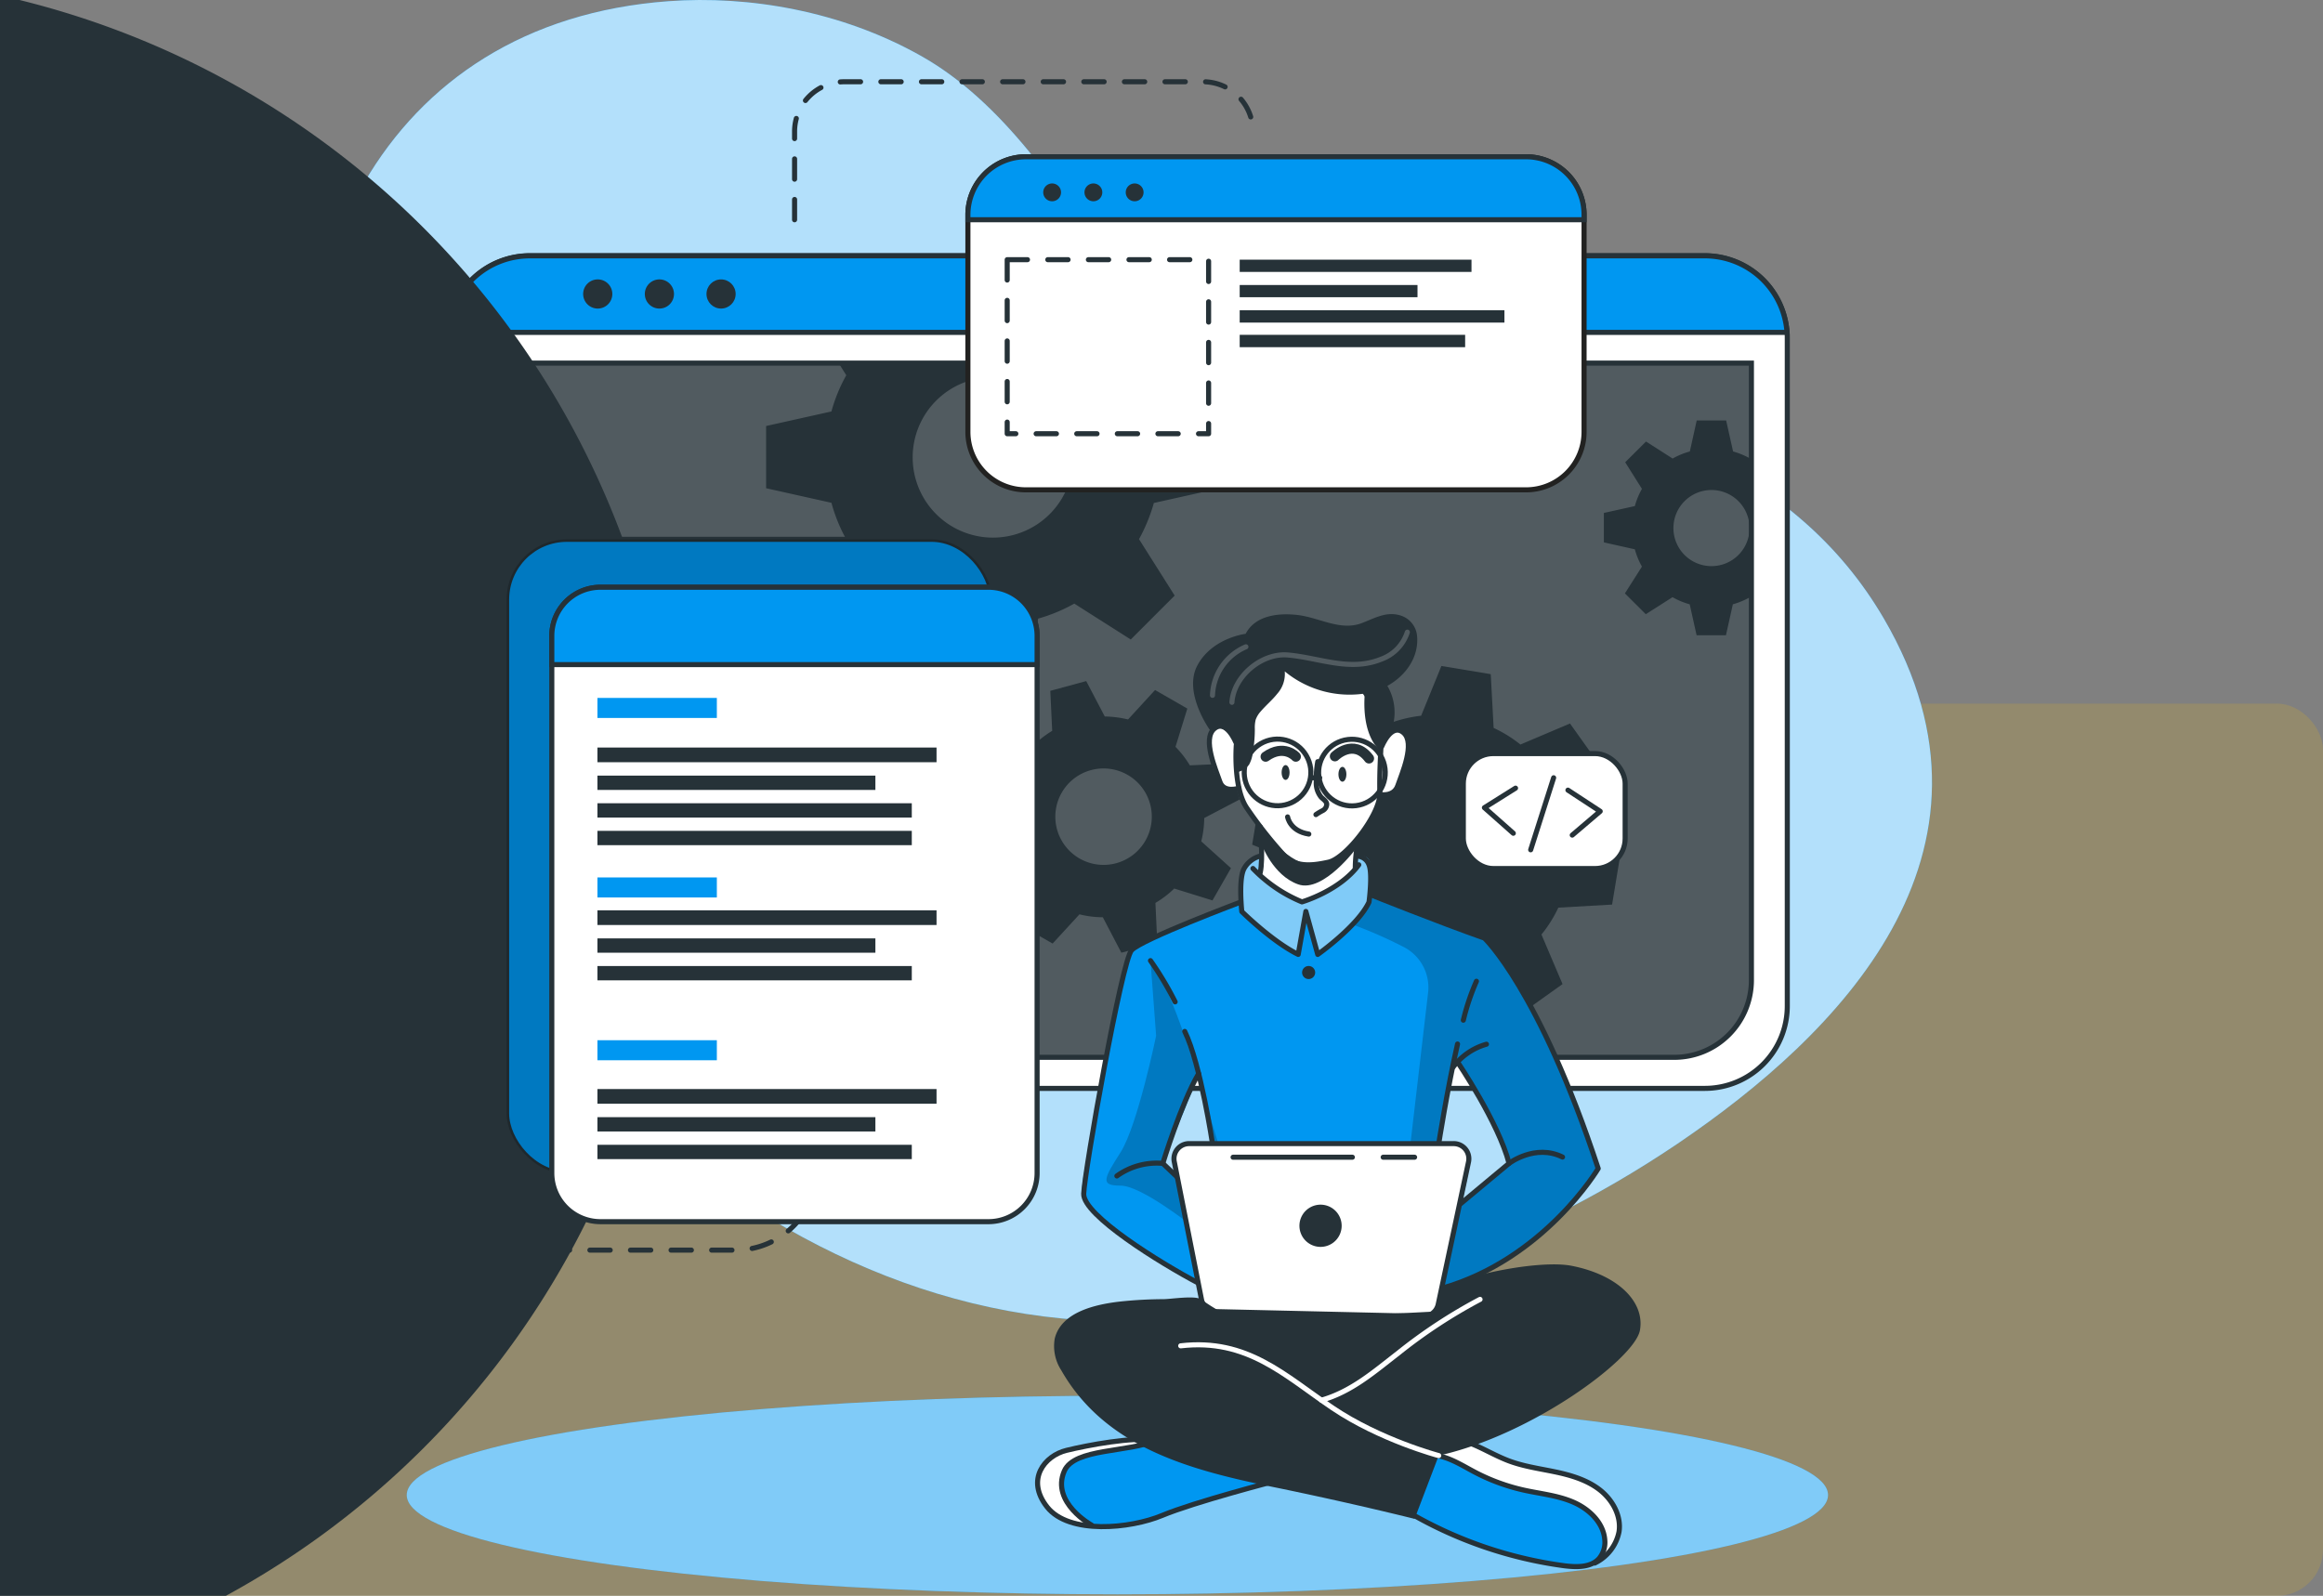<svg xmlns="http://www.w3.org/2000/svg" width="505" height="347" viewBox="0 0 505 347">
  <rect x="0" y="0" width="505" height="347" fill="#808080" stroke="none"/>
  <g id="Grupo_1066226" data-name="Grupo 1066226" transform="translate(-915 -8657)">
    <rect id="Rectángulo_375599" data-name="Rectángulo 375599" width="505" height="194" rx="10" transform="translate(915 8810)" fill="#ffc202" opacity="0.15"/>
    <g id="Developer_activity-bro" data-name="Developer activity-bro" transform="translate(950.363 8614.608)">
      <g id="freepik--background-simple--inject-2" transform="translate(30.46 42.392)">
        <path id="Trazado_802459" data-name="Trazado 802459" d="M374.16,176.873c-39.315-67.338-145.961-43.357-167.74-76.106-11.156-16.746-23.634-36.21-41.735-46.317-17.254-9.68-37.259-13.076-54.7-11.8C47.706,47.206,21.3,102.928,33.267,164.12c15.971,81.624,88.327,165.006,174.282,165.586,44.962.339,87.923-15.794,121.56-38.485l.75-.508C363.5,267.813,404.183,228.28,374.16,176.873Z" transform="translate(-30.46 -42.392)" fill="#0097f1"/>
        <path id="Trazado_802460" data-name="Trazado 802460" d="M374.16,176.873c-39.315-67.338-145.961-43.357-167.74-76.106-11.156-16.746-23.634-36.21-41.735-46.317-17.254-9.68-37.259-13.076-54.7-11.8C47.706,47.206,21.3,102.928,33.267,164.12c15.971,81.624,88.327,165.006,174.282,165.586,44.962.339,87.923-15.794,121.56-38.485l.75-.508C363.5,267.813,404.183,228.28,374.16,176.873Z" transform="translate(-30.46 -42.392)" fill="#fff" opacity="0.7"/>
      </g>
      <g id="freepik--Lines--inject-2" transform="translate(46.899 60.169)">
        <path id="Trazado_802461" data-name="Trazado 802461" d="M72.9,215.18H68.53a17.69,17.69,0,0,0-17.69,17.69V329.94a17.69,17.69,0,0,0,17.69,17.69h59.981a17.689,17.689,0,0,0,17.69-17.69h0" transform="translate(-50.84 -93.58)" fill="none" stroke="#263238" stroke-linecap="round" stroke-linejoin="round" stroke-width="1.103" stroke-dasharray="4.412"/>
        <path id="Trazado_802462" data-name="Trazado 802462" d="M163,94.437V75.263A10.833,10.833,0,0,1,173.809,64.43h78a10.833,10.833,0,0,1,10.833,10.833h0" transform="translate(-72.528 -64.43)" fill="none" stroke="#263238" stroke-linecap="round" stroke-linejoin="round" stroke-width="1.103" stroke-dasharray="4.412"/>
      </g>
      <g id="freepik--Shadow--inject-2" transform="translate(53.062 345.887)">
        <ellipse id="Elipse_4737" data-name="Elipse 4737" cx="154.487" cy="21.586" rx="154.487" ry="21.586" fill="#0097f1"/>
        <ellipse id="Elipse_4738" data-name="Elipse 4738" cx="154.487" cy="21.586" rx="154.487" ry="21.586" fill="#fff" opacity="0.5"/>
      </g>
      <g id="freepik--Window--inject-2" transform="translate(61.919 97.992)">
        <path id="Trazado_802463" data-name="Trazado 802463" d="M360.72,129.227V274.47a17.907,17.907,0,0,1-17.9,17.907H87.359a17.907,17.907,0,0,1-17.9-17.907V129.227a9.567,9.567,0,0,1,.056-1.258A17.891,17.891,0,0,1,87.359,111.32H342.821A17.891,17.891,0,0,1,360.664,128,12.03,12.03,0,0,1,360.72,129.227Z" transform="translate(-69.46 -111.32)" fill="#fff" stroke="#263238" stroke-linecap="round" stroke-linejoin="round" stroke-width="1.103"/>
        <path id="Trazado_802464" data-name="Trazado 802464" d="M80.26,140.28H355.008V274.448a16.778,16.778,0,0,1-16.778,16.778H97.046a16.778,16.778,0,0,1-16.778-16.778V140.28Z" transform="translate(-71.548 -116.92)" fill="#263238"/>
        <path id="Trazado_802465" data-name="Trazado 802465" d="M355.016,140.28V274.448a16.689,16.689,0,0,1-16.593,16.778H96.852A16.689,16.689,0,0,1,80.26,274.448V140.28Z" transform="translate(-71.548 -116.92)" fill="#fff" opacity="0.2"/>
        <path id="Trazado_802466" data-name="Trazado 802466" d="M360.677,128.009H69.53A17.891,17.891,0,0,1,87.373,111.36H342.835a17.891,17.891,0,0,1,17.843,16.649Z" transform="translate(-69.474 -111.328)" fill="#0097f1" stroke="#263238" stroke-miterlimit="10" stroke-width="1.103"/>
        <path id="Trazado_802467" data-name="Trazado 802467" d="M112.36,120.88a3.17,3.17,0,1,1-3.17-3.17A3.17,3.17,0,0,1,112.36,120.88Z" transform="translate(-76.529 -112.556)" fill="#263238"/>
        <path id="Trazado_802468" data-name="Trazado 802468" d="M128.98,120.88a3.17,3.17,0,1,1-3.17-3.17A3.17,3.17,0,0,1,128.98,120.88Z" transform="translate(-79.743 -112.556)" fill="#263238"/>
        <circle id="Elipse_4739" data-name="Elipse 4739" cx="3.17" cy="3.17" r="3.17" transform="translate(56.303 5.154)" fill="#263238"/>
        <path id="Trazado_802469" data-name="Trazado 802469" d="M355.014,140.28V274.448a16.778,16.778,0,0,1-16.778,16.778H97.052A16.777,16.777,0,0,1,80.6,277.71v-.051a16.94,16.94,0,0,1-.307-3.227V140.28Z" transform="translate(-71.554 -116.92)" fill="none" stroke="#263238" stroke-miterlimit="10" stroke-width="1.103"/>
        <path id="Trazado_802470" data-name="Trazado 802470" d="M412.922,164.016a16.892,16.892,0,0,0-3.727-1.541l-1.508-6.735h-6.4l-1.492,6.735a16.334,16.334,0,0,0-3.743,1.541l-5.784-3.7-4.525,4.509,3.638,5.784a16.413,16.413,0,0,0-1.541,3.743l-6.735,1.492v6.4l6.735,1.508a16.136,16.136,0,0,0,1.541,3.759l-3.7,5.824,4.533,4.525,5.816-3.7a16.448,16.448,0,0,0,3.735,1.549l1.5,6.727h6.38l1.5-6.727a16.762,16.762,0,0,0,3.727-1.549l.3.194v-30.5ZM404.5,187.409a8.276,8.276,0,1,1,8.276-8.268,8.276,8.276,0,0,1-8.276,8.268Z" transform="translate(-129.72 -119.909)" fill="#263238"/>
        <path id="Trazado_802471" data-name="Trazado 802471" d="M253.835,167.52v-13.5l-14.2-3.154a36.711,36.711,0,0,0-3.227-7.881l1.718-2.7H171.1l1.654,2.63a34.685,34.685,0,0,0-3.227,7.873l-14.2,3.162V167.48l14.2,3.17a35.21,35.21,0,0,0,3.227,7.937l-7.8,12.269,9.559,9.551,12.261-7.808a35.8,35.8,0,0,0,7.881,3.267l3.162,14.156h13.471l3.178-14.189a36.01,36.01,0,0,0,7.857-3.267l12.269,7.808,9.551-9.551-7.752-12.269a37,37,0,0,0,3.227-7.865Zm-49.2,10.7a17.448,17.448,0,1,1,17.448-17.448,17.448,17.448,0,0,1-17.448,17.448Z" transform="translate(-86.062 -116.92)" fill="#263238"/>
        <path id="Trazado_802472" data-name="Trazado 802472" d="M149.728,277.785l.573-10.72-11.107-3.13a30.012,30.012,0,0,0-2.275-6.372l6.711-9.422-7.2-7.978-10.051,5.646a29.452,29.452,0,0,0-6.122-2.928l-1.92-11.39L107.629,231l-3.1,11.14a28.233,28.233,0,0,0-6.372,2.259l-9.413-6.7-7.994,7.187,5.695,10.059a28.233,28.233,0,0,0-2.936,6.114l-3.227.532v14.519l2.355.661a27.911,27.911,0,0,0,2.251,6.381l-4.63,6.493.307,5.558v.048l4.783,5.3,10.067-5.687a27.959,27.959,0,0,0,6.139,2.96l1.888,10.938h0l.089.46,10.712.565.282-1.024h0l2.815-10.107a28.66,28.66,0,0,0,6.4-2.259l9.4,6.7,7.986-7.179-5.646-10.067a27.853,27.853,0,0,0,2.9-6.106Zm-28.45-16.738a187.645,187.645,0,1,0,0,.032Z" transform="translate(-71.548 -134.462)" fill="#263238"/>
        <path id="Trazado_802473" data-name="Trazado 802473" d="M260.449,260.837a21.982,21.982,0,0,0,.653-5.074l7.7-4.033-2.13-7.816-8.7.4a22,22,0,0,0-3.122-4.033l2.573-8.316-7.018-4.033-5.872,6.4a23.233,23.233,0,0,0-5.058-.645l-4.033-7.7-7.808,2.121.411,8.7a21.974,21.974,0,0,0-4.033,3.122l-8.324-2.573-4.033,7.01,6.453,5.864a20.973,20.973,0,0,0-.637,5.058l-7.719,4.033,2.13,7.808,8.712-.411a20.482,20.482,0,0,0,3.106,4.033l-2.589,8.276,7.026,4.033,5.84-6.356a21.07,21.07,0,0,0,5.074.637l4.033,7.711,7.808-2.121-.347-7.437-.056-1.274a21.3,21.3,0,0,0,4.082-3.122l8.316,2.581,3.436-6,.581-1.016ZM242,265.58a10.486,10.486,0,1,1,7.34-12.826A10.486,10.486,0,0,1,242,265.58Z" transform="translate(-96.589 -133.493)" fill="#263238"/>
        <path id="Trazado_802474" data-name="Trazado 802474" d="M364.564,273.8l1.775-10.728L355.481,258.7a28.451,28.451,0,0,0-1.557-6.7l7.816-8.7-6.324-8.873-10.777,4.574a28.539,28.539,0,0,0-5.824-3.614l-.629-11.688-10.728-1.775-4.4,10.809a29.966,29.966,0,0,0-6.671,1.573l-8.728-7.816-8.833,6.324,4.582,10.769a29.233,29.233,0,0,0-3.267,5.074c-.121.25-.25.5-.363.75l-11.68.645L286.32,260.77l1.758.71,9.1,3.67a28.378,28.378,0,0,0,1.557,6.663l-7.832,8.76,6.332,8.873,10.769-4.6a28.279,28.279,0,0,0,5.816,3.646l.6,11.632,10.72,1.775,4.388-10.728a28.338,28.338,0,0,0,6.679-1.565l8.712,7.816,8.873-6.332-4.582-10.777a28.053,28.053,0,0,0,3.67-5.848Zm-30.088-.484a10.064,10.064,0,1,0-.016,0Z" transform="translate(-111.393 -132.708)" fill="#263238"/>
      </g>
      <g id="freepik--Graphics--inject-2" transform="translate(74.769 76.479)">
        <rect id="Rectángulo_375578" data-name="Rectángulo 375578" width="105.508" height="137.943" rx="13.11" transform="translate(0 83.18)" fill="#0097f1" stroke="#263238" stroke-miterlimit="10" stroke-width="1.103"/>
        <rect id="Rectángulo_375579" data-name="Rectángulo 375579" width="105.508" height="137.943" rx="13.11" transform="translate(0 83.18)" opacity="0.2"/>
        <path id="Trazado_802475" data-name="Trazado 802475" d="M203.07,211.265V328.058a10.575,10.575,0,0,1-10.575,10.583H108.137A10.575,10.575,0,0,1,97.57,328.058V211.265a10.575,10.575,0,0,1,10.567-10.575h84.358A10.575,10.575,0,0,1,203.07,211.265Z" transform="translate(-87.745 -107.088)" fill="#fff" stroke="#263238" stroke-linecap="round" stroke-linejoin="round" stroke-width="1.103"/>
        <path id="Trazado_802476" data-name="Trazado 802476" d="M203.07,211.265v6.251H97.57v-6.251a10.575,10.575,0,0,1,10.567-10.575h84.358A10.575,10.575,0,0,1,203.07,211.265Z" transform="translate(-87.745 -107.088)" fill="#0097f1" stroke="#263238" stroke-miterlimit="10" stroke-width="1.103"/>
        <rect id="Rectángulo_375580" data-name="Rectángulo 375580" width="25.958" height="4.356" transform="translate(19.746 117.672)" fill="#0097f1"/>
        <rect id="Rectángulo_375581" data-name="Rectángulo 375581" width="25.958" height="4.356" transform="translate(19.746 156.705)" fill="#0097f1"/>
        <rect id="Rectángulo_375582" data-name="Rectángulo 375582" width="25.958" height="4.356" transform="translate(19.746 192.1)" fill="#0097f1"/>
        <rect id="Rectángulo_375583" data-name="Rectángulo 375583" width="73.718" height="3.194" transform="translate(19.746 128.457)" fill="#263238"/>
        <rect id="Rectángulo_375584" data-name="Rectángulo 375584" width="60.425" height="3.114" transform="translate(19.746 134.563)" fill="#263238"/>
        <rect id="Rectángulo_375585" data-name="Rectángulo 375585" width="68.338" height="3.114" transform="translate(19.746 140.573)" fill="#263238"/>
        <rect id="Rectángulo_375586" data-name="Rectángulo 375586" width="68.338" height="3.114" transform="translate(19.746 146.574)" fill="#263238"/>
        <rect id="Rectángulo_375587" data-name="Rectángulo 375587" width="73.718" height="3.194" transform="translate(19.746 163.852)" fill="#263238"/>
        <rect id="Rectángulo_375588" data-name="Rectángulo 375588" width="60.425" height="3.114" transform="translate(19.746 169.958)" fill="#263238"/>
        <rect id="Rectángulo_375589" data-name="Rectángulo 375589" width="68.338" height="3.114" transform="translate(19.746 175.968)" fill="#263238"/>
        <rect id="Rectángulo_375590" data-name="Rectángulo 375590" width="73.718" height="3.194" transform="translate(19.746 202.716)" fill="#263238"/>
        <rect id="Rectángulo_375591" data-name="Rectángulo 375591" width="60.425" height="3.114" transform="translate(19.746 208.83)" fill="#263238"/>
        <rect id="Rectángulo_375592" data-name="Rectángulo 375592" width="68.338" height="3.114" transform="translate(19.746 214.839)" fill="#263238"/>
        <path id="Trazado_802477" data-name="Trazado 802477" d="M343.66,97.266v47.2a12.608,12.608,0,0,1-12.616,12.608H222.326A12.608,12.608,0,0,1,209.71,144.47v-47.2A12.624,12.624,0,0,1,222.326,84.65H331.044A12.616,12.616,0,0,1,343.66,97.266Z" transform="translate(-109.429 -84.65)" fill="#fff" stroke="#222221" stroke-miterlimit="10" stroke-width="1.103"/>
        <path id="Trazado_802478" data-name="Trazado 802478" d="M343.66,97.266v1.081H209.71V97.266A12.624,12.624,0,0,1,222.326,84.65H331.044A12.616,12.616,0,0,1,343.66,97.266Z" transform="translate(-109.429 -84.65)" fill="#0097f1" stroke="#263238" stroke-miterlimit="10" stroke-width="1.103"/>
        <path id="Trazado_802479" data-name="Trazado 802479" d="M233.317,95.148a1.936,1.936,0,1,1,0-2.734A1.936,1.936,0,0,1,233.317,95.148Z" transform="translate(-113.354 -86.041)" fill="#263238"/>
        <path id="Trazado_802480" data-name="Trazado 802480" d="M244.437,95.148a1.936,1.936,0,1,1,0-2.734A1.936,1.936,0,0,1,244.437,95.148Z" transform="translate(-115.505 -86.041)" fill="#263238"/>
        <path id="Trazado_802481" data-name="Trazado 802481" d="M255.557,95.148a1.936,1.936,0,1,1,0-2.734A1.936,1.936,0,0,1,255.557,95.148Z" transform="translate(-117.655 -86.041)" fill="#263238"/>
        <rect id="Rectángulo_375593" data-name="Rectángulo 375593" width="43.784" height="37.847" transform="translate(108.823 22.376)" fill="none" stroke="#263238" stroke-linecap="round" stroke-linejoin="round" stroke-width="1.103" stroke-dasharray="4.412"/>
        <rect id="Rectángulo_375594" data-name="Rectángulo 375594" width="50.391" height="2.662" transform="translate(159.367 22.376)" fill="#263238"/>
        <rect id="Rectángulo_375595" data-name="Rectángulo 375595" width="38.654" height="2.654" transform="translate(159.367 27.885)" fill="#263238"/>
        <rect id="Rectángulo_375596" data-name="Rectángulo 375596" width="57.553" height="2.686" transform="translate(159.367 33.371)" fill="#263238"/>
        <rect id="Rectángulo_375597" data-name="Rectángulo 375597" width="49.011" height="2.686" transform="translate(159.367 38.719)" fill="#263238"/>
        <rect id="Rectángulo_375598" data-name="Rectángulo 375598" width="35.177" height="24.998" rx="6.53" transform="translate(207.983 129.772)" fill="#fff" stroke="#263238" stroke-linecap="round" stroke-linejoin="round" stroke-width="1.103"/>
        <path id="Trazado_802482" data-name="Trazado 802482" d="M355.678,254.85l-6.768,4.243,6.284,5.566" transform="translate(-136.345 -117.561)" fill="none" stroke="#263238" stroke-linecap="round" stroke-linejoin="round" stroke-width="1.103"/>
        <path id="Trazado_802483" data-name="Trazado 802483" d="M372.356,265.166l6.082-5.179-7.018-4.6" transform="translate(-140.698 -117.665)" fill="none" stroke="#263238" stroke-linecap="round" stroke-linejoin="round" stroke-width="1.103"/>
        <line id="Línea_1675" data-name="Línea 1675" y1="15.665" x2="4.993" transform="translate(222.624 135.031)" fill="none" stroke="#263238" stroke-linecap="round" stroke-linejoin="round" stroke-width="1.103"/>
      </g>
      <g id="freepik--Character--inject-2" transform="translate(190.091 175.923)">
        <path id="Trazado_802484" data-name="Trazado 802484" d="M283.614,438.289s-23.392,6.7-26.659,7.865c-2.968,1.049-11.019,3.872-17.06,2.993a12.823,12.823,0,0,1-1.726-.371c-6.122-1.823-8.873-3.525-9.68-7.373s2.242-6.687,5.179-8.5,18.859-3.711,18.859-3.711l3.848,1.129h0Z" transform="translate(-228.357 -250.716)" fill="#0097f1"/>
        <path id="Trazado_802485" data-name="Trazado 802485" d="M239.894,449.146a12.823,12.823,0,0,1-1.726-.371c-6.122-1.823-8.873-3.525-9.68-7.373s2.242-6.687,5.179-8.5,18.859-3.711,18.859-3.711l3.848,1.129c-3.485,1.613-16.455,2.493-19.287,4.122s-4.194,4.695-2.525,8.873C235.458,445.492,237.845,447.63,239.894,449.146Z" transform="translate(-228.357 -250.716)" fill="#fff"/>
        <path id="Trazado_802486" data-name="Trazado 802486" d="M280.123,439.471s-17.569,4.549-24.538,7.461-20.255,4.186-25.006-1.815-.548-11.18,4.186-12.333,14.31-2.968,19.537-2.234" transform="translate(-228.383 -250.946)" fill="none" stroke="#263238" stroke-linecap="round" stroke-linejoin="round" stroke-width="1.103"/>
        <path id="Trazado_802487" data-name="Trazado 802487" d="M241.514,449.1s-8.938-4.9-5.969-11.777c2.194-5.066,14.116-3.969,20.021-6.735" transform="translate(-229.63 -250.987)" fill="none" stroke="#263238" stroke-linecap="round" stroke-linejoin="round" stroke-width="1.103"/>
        <path id="Trazado_802488" data-name="Trazado 802488" d="M373.5,450.135a7.4,7.4,0,0,1-3.509,6.114,13.752,13.752,0,0,1-7.187,1.484c-8.2-.1-23.626-5.969-23.626-5.969l-14.439-7.986,7.51-11.882,2.057-3.227,5.308,1.194s4.4,2.492,8.817,4.477,15.157,2.42,18.94,5.461S373.913,446.15,373.5,450.135Z" transform="translate(-246.994 -250.616)" fill="#0097f1"/>
        <path id="Trazado_802489" data-name="Trazado 802489" d="M375.3,450.135a7.4,7.4,0,0,1-3.509,6.114,10.8,10.8,0,0,0-.4-7.211c-1.613-3.622-6.864-6.816-13.769-7.348s-12.188-3.759-14.955-5.2c-2.162-1.121-6.719-3.573-8.615-4.59l2.057-3.227,5.308,1.194s4.4,2.492,8.816,4.477,15.157,2.42,18.94,5.461S375.713,446.15,375.3,450.135Z" transform="translate(-248.794 -250.616)" fill="#fff"/>
        <path id="Trazado_802490" data-name="Trazado 802490" d="M328.35,447.163a91.038,91.038,0,0,0,33.8,11.543c2.63.315,5.687.363,7.445-1.613a5.5,5.5,0,0,0,1.21-4.122c-.315-3.711-3.436-6.647-6.856-8.123s-7.187-1.815-10.825-2.63a43.06,43.06,0,0,1-10.406-3.807c-2.613-1.363-5.138-3.017-8.018-3.63s-6.308.129-7.849,2.646" transform="translate(-247.402 -251.758)" fill="none" stroke="#263238" stroke-linecap="round" stroke-linejoin="round" stroke-width="1.103"/>
        <path id="Trazado_802491" data-name="Trazado 802491" d="M370.4,457.228a9.615,9.615,0,0,0,5.283-6.824c.524-3.493-1.468-7.01-4.267-9.155s-6.308-3.162-9.768-3.88-7-1.2-10.317-2.517c-5.058-1.984-10.051-5.888-15.326-4.493" transform="translate(-249.171 -250.885)" fill="none" stroke="#263238" stroke-linecap="round" stroke-linejoin="round" stroke-width="1.103"/>
        <path id="Trazado_802492" data-name="Trazado 802492" d="M327.947,290.528l-24.433-9.292-.307-.121s.089-.645.161-1.613c.153-1.952.234-5.13-.686-6.2-1.363-1.613-5.219-.258-8.986-1.984s-10.728,1.363-10.728,1.363-5.033-.928-7.26,2.7c-1.129,2.928-.742,7.26-.742,7.26l-.46.161c-2.912,1.089-18.754,7.05-22.1,9.446-3.7,2.622-7.8,29.539-9.115,37.444s-3.654,15.028-2.468,17.746,18.206,15.826,28,19.206,44.518,2.42,44.518,2.42.565-.153,1.573-.476c5.872-1.888,26.708-9.68,37.767-27.974C352.694,340.645,341.982,305.532,327.947,290.528ZM261.932,335.8c-1.8,1.275-.807,6.211-.807,6.211l-3.057-2.694,7.679-18.883,3.275,14.519S263.73,334.539,261.932,335.8ZM323.365,347.8c-.847.436,2.42-8.639.871-10.7s-6.219-1.863-6.219-1.863l.4-2.476,2.767-14.2.92-1.089s9.5,16.286,11.2,22.029C333.3,339.524,322.946,347.8,323.365,347.8Z" transform="translate(-230.704 -220.087)" fill="#0097f1"/>
        <path id="Trazado_802493" data-name="Trazado 802493" d="M288.406,222.25,275.79,235.64s-1.734,1.541-1.049,5.421,2.3,7.26,3.517,7.486a17.237,17.237,0,0,0,2.92.258s2.7,5.856,4.622,8.155c0,0,.661,9.042.307,11.551,0,0,4.533,3.961,8.8,4.461s10.857-6.034,10.857-6.034l1.613-8s3.872-5.872,4.13-7.437,2.033-1.162,2.9-1.936a14.828,14.828,0,0,0,3.227-7.478c.347-3.259.355-7-3.428-5.9-3.283-.879-1.226-7.816-1.226-7.816l-5.767-5.082Z" transform="translate(-237.295 -210.701)" fill="#fff"/>
        <path id="Trazado_802494" data-name="Trazado 802494" d="M311.671,281.25a14.267,14.267,0,0,1-.653,1.46c-2.081,3.92-11.148,11.4-11.148,11.4l-2.743-8.429-1.5,8.429c-3.025-1.323-12.253-9.317-12.253-9.317s-.315-.75-.694-1.92l.46-.161s-.387-4.364.742-7.26c2.21-3.63,7.26-2.7,7.26-2.7s6.961-3.089,10.728-1.363,7.623.387,8.986,1.984.524,7.792.524,7.792Z" transform="translate(-238.861 -220.101)" fill="#fff" opacity="0.5"/>
        <path id="Trazado_802495" data-name="Trazado 802495" d="M342.03,292.617,317.6,283.324l-.307-.121s.089-.645.161-1.613l-.508,3.17-3.614,4.9a100.022,100.022,0,0,1,11.293,4.969,9.9,9.9,0,0,1,5.163,9.873l-4.5,38.517-1.847,21.868,5.574,5.784c5.872-1.888,26.708-9.68,37.767-27.974C366.778,342.733,356.066,307.62,342.03,292.617Zm-4.582,57.271c-.847.436,2.42-8.639.871-10.7s-6.219-1.863-6.219-1.863l.4-2.476,2.767-14.2.92-1.089s9.5,16.286,11.2,22.029C347.386,341.612,337.029,349.888,337.448,349.888Z" transform="translate(-244.788 -222.176)" opacity="0.2"/>
        <path id="Trazado_802496" data-name="Trazado 802496" d="M271.911,343.013l-3.8-12.7s-6.816-23.239-11.487-28.966l1.226,16.342s-4.033,19.521-7.719,25.32-4.509,7.26,0,7.26,15.487,8.744,15.487,8.744l-.847-7.26Zm-9.575,4.912-3.057-2.694,7.679-18.883,3.275,14.519s-5.259-.4-7.058.871S262.336,347.925,262.336,347.925Z" transform="translate(-231.972 -225.997)" opacity="0.2"/>
        <path id="Trazado_802497" data-name="Trazado 802497" d="M288.49,265.28s.694,6.848,0,9.978" transform="translate(-239.985 -219.022)" fill="none" stroke="#263238" stroke-linecap="round" stroke-linejoin="round" stroke-width="1.103"/>
        <path id="Trazado_802498" data-name="Trazado 802498" d="M314.11,274.942a29.468,29.468,0,0,1,.758-6.542" transform="translate(-244.938 -219.625)" fill="none" stroke="#263238" stroke-linecap="round" stroke-linejoin="round" stroke-width="1.103"/>
        <path id="Trazado_802499" data-name="Trazado 802499" d="M309.723,228.58s4.146,5.2,3.928,9.139-.524,8.6-.419,13.164-7.332,14.132-11.156,14.979-7.115,1.065-9.559-1.379a91.234,91.234,0,0,1-8.066-10.2c-3.178-4.356-2.42-13.914-2.42-13.914" transform="translate(-238.72 -211.925)" fill="none" stroke="#263238" stroke-linecap="round" stroke-linejoin="round" stroke-width="1.103"/>
        <path id="Trazado_802500" data-name="Trazado 802500" d="M303.905,247.71a21.635,21.635,0,0,0-.323,4.332,4.88,4.88,0,0,0,1.065,3.388c.46.468,1.121.847,1.21,1.492a1.613,1.613,0,0,1-.855,1.412,12.552,12.552,0,0,0-1.492.887" transform="translate(-242.889 -215.625)" fill="none" stroke="#263238" stroke-linecap="round" stroke-linejoin="round" stroke-width="1.103"/>
        <path id="Trazado_802501" data-name="Trazado 802501" d="M295.87,262.6s.476,3.089,4.614,3.735" transform="translate(-241.412 -218.504)" fill="none" stroke="#263238" stroke-linecap="round" stroke-linejoin="round" stroke-width="1.103"/>
        <path id="Trazado_802502" data-name="Trazado 802502" d="M295.986,250.243c0,.9-.387,1.613-.863,1.613s-.863-.718-.863-1.613.387-1.613.863-1.613S295.986,249.356,295.986,250.243Z" transform="translate(-241.1 -215.802)" fill="#263238"/>
        <path id="Trazado_802503" data-name="Trazado 802503" d="M311.3,250.723c0,.9-.387,1.613-.863,1.613s-.863-.726-.863-1.613.387-1.613.863-1.613S311.3,249.828,311.3,250.723Z" transform="translate(-244.061 -215.895)" fill="#263238"/>
        <path id="Trazado_802504" data-name="Trazado 802504" d="M308.62,245.862s4.033-4.033,7.413.468" transform="translate(-243.877 -214.946)" fill="none" stroke="#263238" stroke-linecap="round" stroke-linejoin="round" stroke-width="2.206"/>
        <path id="Trazado_802505" data-name="Trazado 802505" d="M296.516,246.056s-2.549-2.855-6.566,0" transform="translate(-240.267 -215.059)" fill="none" stroke="#263238" stroke-linecap="round" stroke-linejoin="round" stroke-width="2.206"/>
        <path id="Trazado_802506" data-name="Trazado 802506" d="M288.8,269.1s2.46,6.776,7.953,8.7,12.785-8.066,12.785-8.066l-.379-1.3s-4.783,6.211-10.1,5.154-10.567-8.268-10.567-8.268Z" transform="translate(-239.985 -219.03)" fill="#263238"/>
        <path id="Trazado_802507" data-name="Trazado 802507" d="M281.217,251.622s-3.275,1.153-4.146-1.4-3.856-9.268-1.242-11.511,4.711,2.96,4.711,2.96" transform="translate(-237.333 -213.777)" fill="none" stroke="#263238" stroke-linecap="round" stroke-linejoin="round" stroke-width="1.103"/>
        <path id="Trazado_802508" data-name="Trazado 802508" d="M320.72,253.212s3.041.613,3.912-1.936,3.856-9.268,1.242-11.511-4.711,2.96-4.711,2.96" transform="translate(-246.217 -213.98)" fill="none" stroke="#263238" stroke-linecap="round" stroke-linejoin="round" stroke-width="1.103"/>
        <path id="Trazado_802509" data-name="Trazado 802509" d="M279.691,242.374a4.533,4.533,0,0,0,2.872-1.694,7.051,7.051,0,0,0,.807-2.573,30.323,30.323,0,0,0,.452-5.195,7.106,7.106,0,0,1,.186-2.025,5.324,5.324,0,0,1,1.1-1.8c1.137-1.339,2.517-2.468,3.606-3.856a6.453,6.453,0,0,0,1.613-4.84,22.142,22.142,0,0,0,18.125,4.687c5.767-1.129,11.293-6.187,10.623-12.543a5.138,5.138,0,0,0-4.033-4.42c-2.847-.71-5.4.807-7.986,1.783-4.7,1.775-9.309-1.274-14.06-1.783-4.033-.444-9.059.065-11.172,4.106,0,0-7.26.855-10.486,6.856s2.88,14.3,2.88,14.3,2.42-2.968,5.59,3.033Z" transform="translate(-236.485 -207.933)" fill="#263238"/>
        <path id="Trazado_802510" data-name="Trazado 802510" d="M316.915,226.07s-1.888,9.841,3.041,14.608c0,0,1.081-2.96,2.17-3.686a11.4,11.4,0,0,0-.863-10.922C317.617,220.343,316.915,226.07,316.915,226.07Z" transform="translate(-245.412 -210.948)" fill="#263238"/>
        <path id="Trazado_802511" data-name="Trazado 802511" d="M319,212.8a9.268,9.268,0,0,1-5.646,5.864c-6.84,2.791-13.479-.3-20.335-.9-5.59-.5-11.761,4.549-12.156,10.293" transform="translate(-238.509 -208.874)" fill="none" stroke="#fff" stroke-linecap="round" stroke-linejoin="round" stroke-width="1.103" opacity="0.2"/>
        <path id="Trazado_802512" data-name="Trazado 802512" d="M275.63,227.3a11.946,11.946,0,0,1,7.26-10.551" transform="translate(-237.498 -209.638)" fill="none" stroke="#fff" stroke-linecap="round" stroke-linejoin="round" stroke-width="1.103" opacity="0.2"/>
        <path id="Trazado_802513" data-name="Trazado 802513" d="M286.53,276.317a31.225,31.225,0,0,0,10.656,7.26s8.187-2.38,12.35-8.066" transform="translate(-239.606 -221)" fill="none" stroke="#263238" stroke-linecap="round" stroke-linejoin="round" stroke-width="1.103"/>
        <circle id="Elipse_4740" data-name="Elipse 4740" cx="7.244" cy="7.244" r="7.244" transform="matrix(0.909, -0.417, 0.417, 0.909, 42.669, 30.861)" fill="none" stroke="#263238" stroke-linecap="round" stroke-linejoin="round" stroke-width="1.103"/>
        <circle id="Elipse_4741" data-name="Elipse 4741" cx="7.244" cy="7.244" r="7.244" transform="translate(60.374 28.151) rotate(-7)" fill="none" stroke="#263238" stroke-linecap="round" stroke-linejoin="round" stroke-width="1.103"/>
        <path id="Trazado_802514" data-name="Trazado 802514" d="M287.475,273.16a5.646,5.646,0,0,0-3.493,2.7c-1.283,2.259-.508,9.365-.508,9.365s6.622,6.55,12.261,9.317L297.4,285.2l2.581,9.349s8.728-6.171,11.148-11.39c0,0,.807-6.09,0-8.066a2.8,2.8,0,0,0-2.605-1.912" transform="translate(-238.97 -220.546)" fill="none" stroke="#263238" stroke-linecap="round" stroke-linejoin="round" stroke-width="1.103"/>
        <path id="Trazado_802515" data-name="Trazado 802515" d="M274.184,344.847s-2.589-17.343-6.034-24.417" transform="translate(-236.051 -229.686)" fill="none" stroke="#263238" stroke-linecap="round" stroke-linejoin="round" stroke-width="1.103"/>
        <path id="Trazado_802516" data-name="Trazado 802516" d="M258.92,301.35a70.175,70.175,0,0,1,5.356,8.962" transform="translate(-234.267 -225.997)" fill="none" stroke="#263238" stroke-linecap="round" stroke-linejoin="round" stroke-width="1.103"/>
        <path id="Trazado_802517" data-name="Trazado 802517" d="M343.23,315.372a50.09,50.09,0,0,1,2.847-8.462" transform="translate(-250.569 -227.072)" fill="none" stroke="#263238" stroke-linecap="round" stroke-linejoin="round" stroke-width="1.103"/>
        <path id="Trazado_802518" data-name="Trazado 802518" d="M336.6,345.5s1.863-11.89,4.09-21.682" transform="translate(-249.287 -230.341)" fill="none" stroke="#263238" stroke-linecap="round" stroke-linejoin="round" stroke-width="1.103"/>
        <path id="Trazado_802519" data-name="Trazado 802519" d="M340.52,328.817a13.713,13.713,0,0,1,7.211-4.937" transform="translate(-250.045 -230.353)" fill="none" stroke="#263238" stroke-linecap="round" stroke-linejoin="round" stroke-width="1.103"/>
        <path id="Trazado_802520" data-name="Trazado 802520" d="M318.25,283.59s15.028,6.009,24.731,9.421c0,0,11.938,11.22,24.74,50.108,0,0-11.728,19.73-34.04,26.054" transform="translate(-245.739 -222.562)" fill="none" stroke="#263238" stroke-linecap="round" stroke-linejoin="round" stroke-width="1.103"/>
        <path id="Trazado_802521" data-name="Trazado 802521" d="M342.18,364.4l10.785-8.978s5.7-4.332,11.632-1.371" transform="translate(-250.366 -235.987)" fill="none" stroke="#263238" stroke-linecap="round" stroke-linejoin="round" stroke-width="1.103"/>
        <path id="Trazado_802522" data-name="Trazado 802522" d="M341.67,328.67s8.913,13.172,11.2,22.045" transform="translate(-250.268 -231.279)" fill="none" stroke="#263238" stroke-linecap="round" stroke-linejoin="round" stroke-width="1.103"/>
        <path id="Trazado_802523" data-name="Trazado 802523" d="M263,358.974l-3.154-2.993a14.884,14.884,0,0,0-9.986,2.734" transform="translate(-232.515 -236.545)" fill="none" stroke="#263238" stroke-linecap="round" stroke-linejoin="round" stroke-width="1.103"/>
        <path id="Trazado_802524" data-name="Trazado 802524" d="M262.24,351.323s3.92-12.906,7.784-19.513" transform="translate(-234.909 -231.886)" fill="none" stroke="#263238" stroke-linecap="round" stroke-linejoin="round" stroke-width="1.103"/>
        <path id="Trazado_802525" data-name="Trazado 802525" d="M275.065,285.55s-21.626,8.115-23.747,10.486-10.18,47.745-10.4,52.94c-.186,4.646,16.657,15.076,25.006,19.472" transform="translate(-230.786 -222.941)" fill="none" stroke="#263238" stroke-linecap="round" stroke-linejoin="round" stroke-width="1.103"/>
        <path id="Trazado_802526" data-name="Trazado 802526" d="M302.615,304.218a1.42,1.42,0,1,1-.416-1.012A1.428,1.428,0,0,1,302.615,304.218Z" transform="translate(-242.164 -226.275)" fill="#263238"/>
        <path id="Trazado_802527" data-name="Trazado 802527" d="M322.248,398.227h-49.2a1.154,1.154,0,0,1-1.153-1.154h0a1.153,1.153,0,0,1,1.153-1.154h49.2a1.153,1.153,0,0,1,1.153,1.153h0A1.154,1.154,0,0,1,322.248,398.227Z" transform="translate(-236.775 -244.283)" fill="#263238"/>
        <path id="Trazado_802528" data-name="Trazado 802528" d="M322.691,385.622l6.59-30.975a3.291,3.291,0,0,0-3.227-3.977H268.541a3.291,3.291,0,0,0-3.227,3.936l5.913,29.942a3.291,3.291,0,0,0,3.154,2.654l45,1.032A3.307,3.307,0,0,0,322.691,385.622Z" transform="translate(-235.491 -235.533)" fill="#fff" stroke="#263238" stroke-linecap="round" stroke-linejoin="round" stroke-width="1.103"/>
        <path id="Trazado_802529" data-name="Trazado 802529" d="M308.24,371.728a4.59,4.59,0,1,1-1.341-3.251,4.59,4.59,0,0,1,1.341,3.251Z" transform="translate(-242.028 -238.716)" fill="#263238"/>
        <line id="Línea_1676" data-name="Línea 1676" x2="6.832" transform="translate(75.237 118.097)" fill="none" stroke="#263238" stroke-linecap="round" stroke-linejoin="round" stroke-width="1.103"/>
        <line id="Línea_1677" data-name="Línea 1677" x2="25.933" transform="translate(42.609 118.097)" fill="none" stroke="#263238" stroke-linecap="round" stroke-linejoin="round" stroke-width="1.103"/>
        <path id="Trazado_802530" data-name="Trazado 802530" d="M316.545,424.8,311.3,438.564s-13.374-3.372-30.5-6.881c-17.915-3.67-36.621-8.421-46.325-25.449a9.645,9.645,0,0,1-1.412-6.848c1.4-5.88,9.05-7.477,14.092-8.066a91.873,91.873,0,0,1,9.542-.532c1.613,0,6.977-.879,8.276.081a38.028,38.028,0,0,0,6.219,3.686c2.864,1.218,44.663-1.089,44.663-1.089a15,15,0,0,0,1.315-5.025c6.574-3.339,21.779-6.163,28.232-4.912,10.107,1.96,16,7.857,14.882,14.035S336.84,420.31,316.545,424.8Z" transform="translate(-229.232 -241.828)" fill="#263238"/>
        <path id="Trazado_802531" data-name="Trazado 802531" d="M323.153,428.995s-12.721-3.372-23.11-10.389-18.5-15.165-32.983-13.479" transform="translate(-235.841 -246.02)" fill="none" stroke="#fff" stroke-linecap="round" stroke-linejoin="round" stroke-width="1.103"/>
        <path id="Trazado_802532" data-name="Trazado 802532" d="M305,414.584c6.566-1.888,11.382-6.138,16.649-10.212a112.624,112.624,0,0,1,17.819-11.712" transform="translate(-243.177 -243.653)" fill="none" stroke="#fff" stroke-linecap="round" stroke-linejoin="round" stroke-width="1.103"/>
        <line id="Línea_1678" data-name="Línea 1678" x2="1.928" transform="translate(59.508 35.586)" fill="none" stroke="#263238" stroke-linecap="round" stroke-linejoin="round" stroke-width="1.103"/>
      </g>
    </g>
  </g>
</svg>
